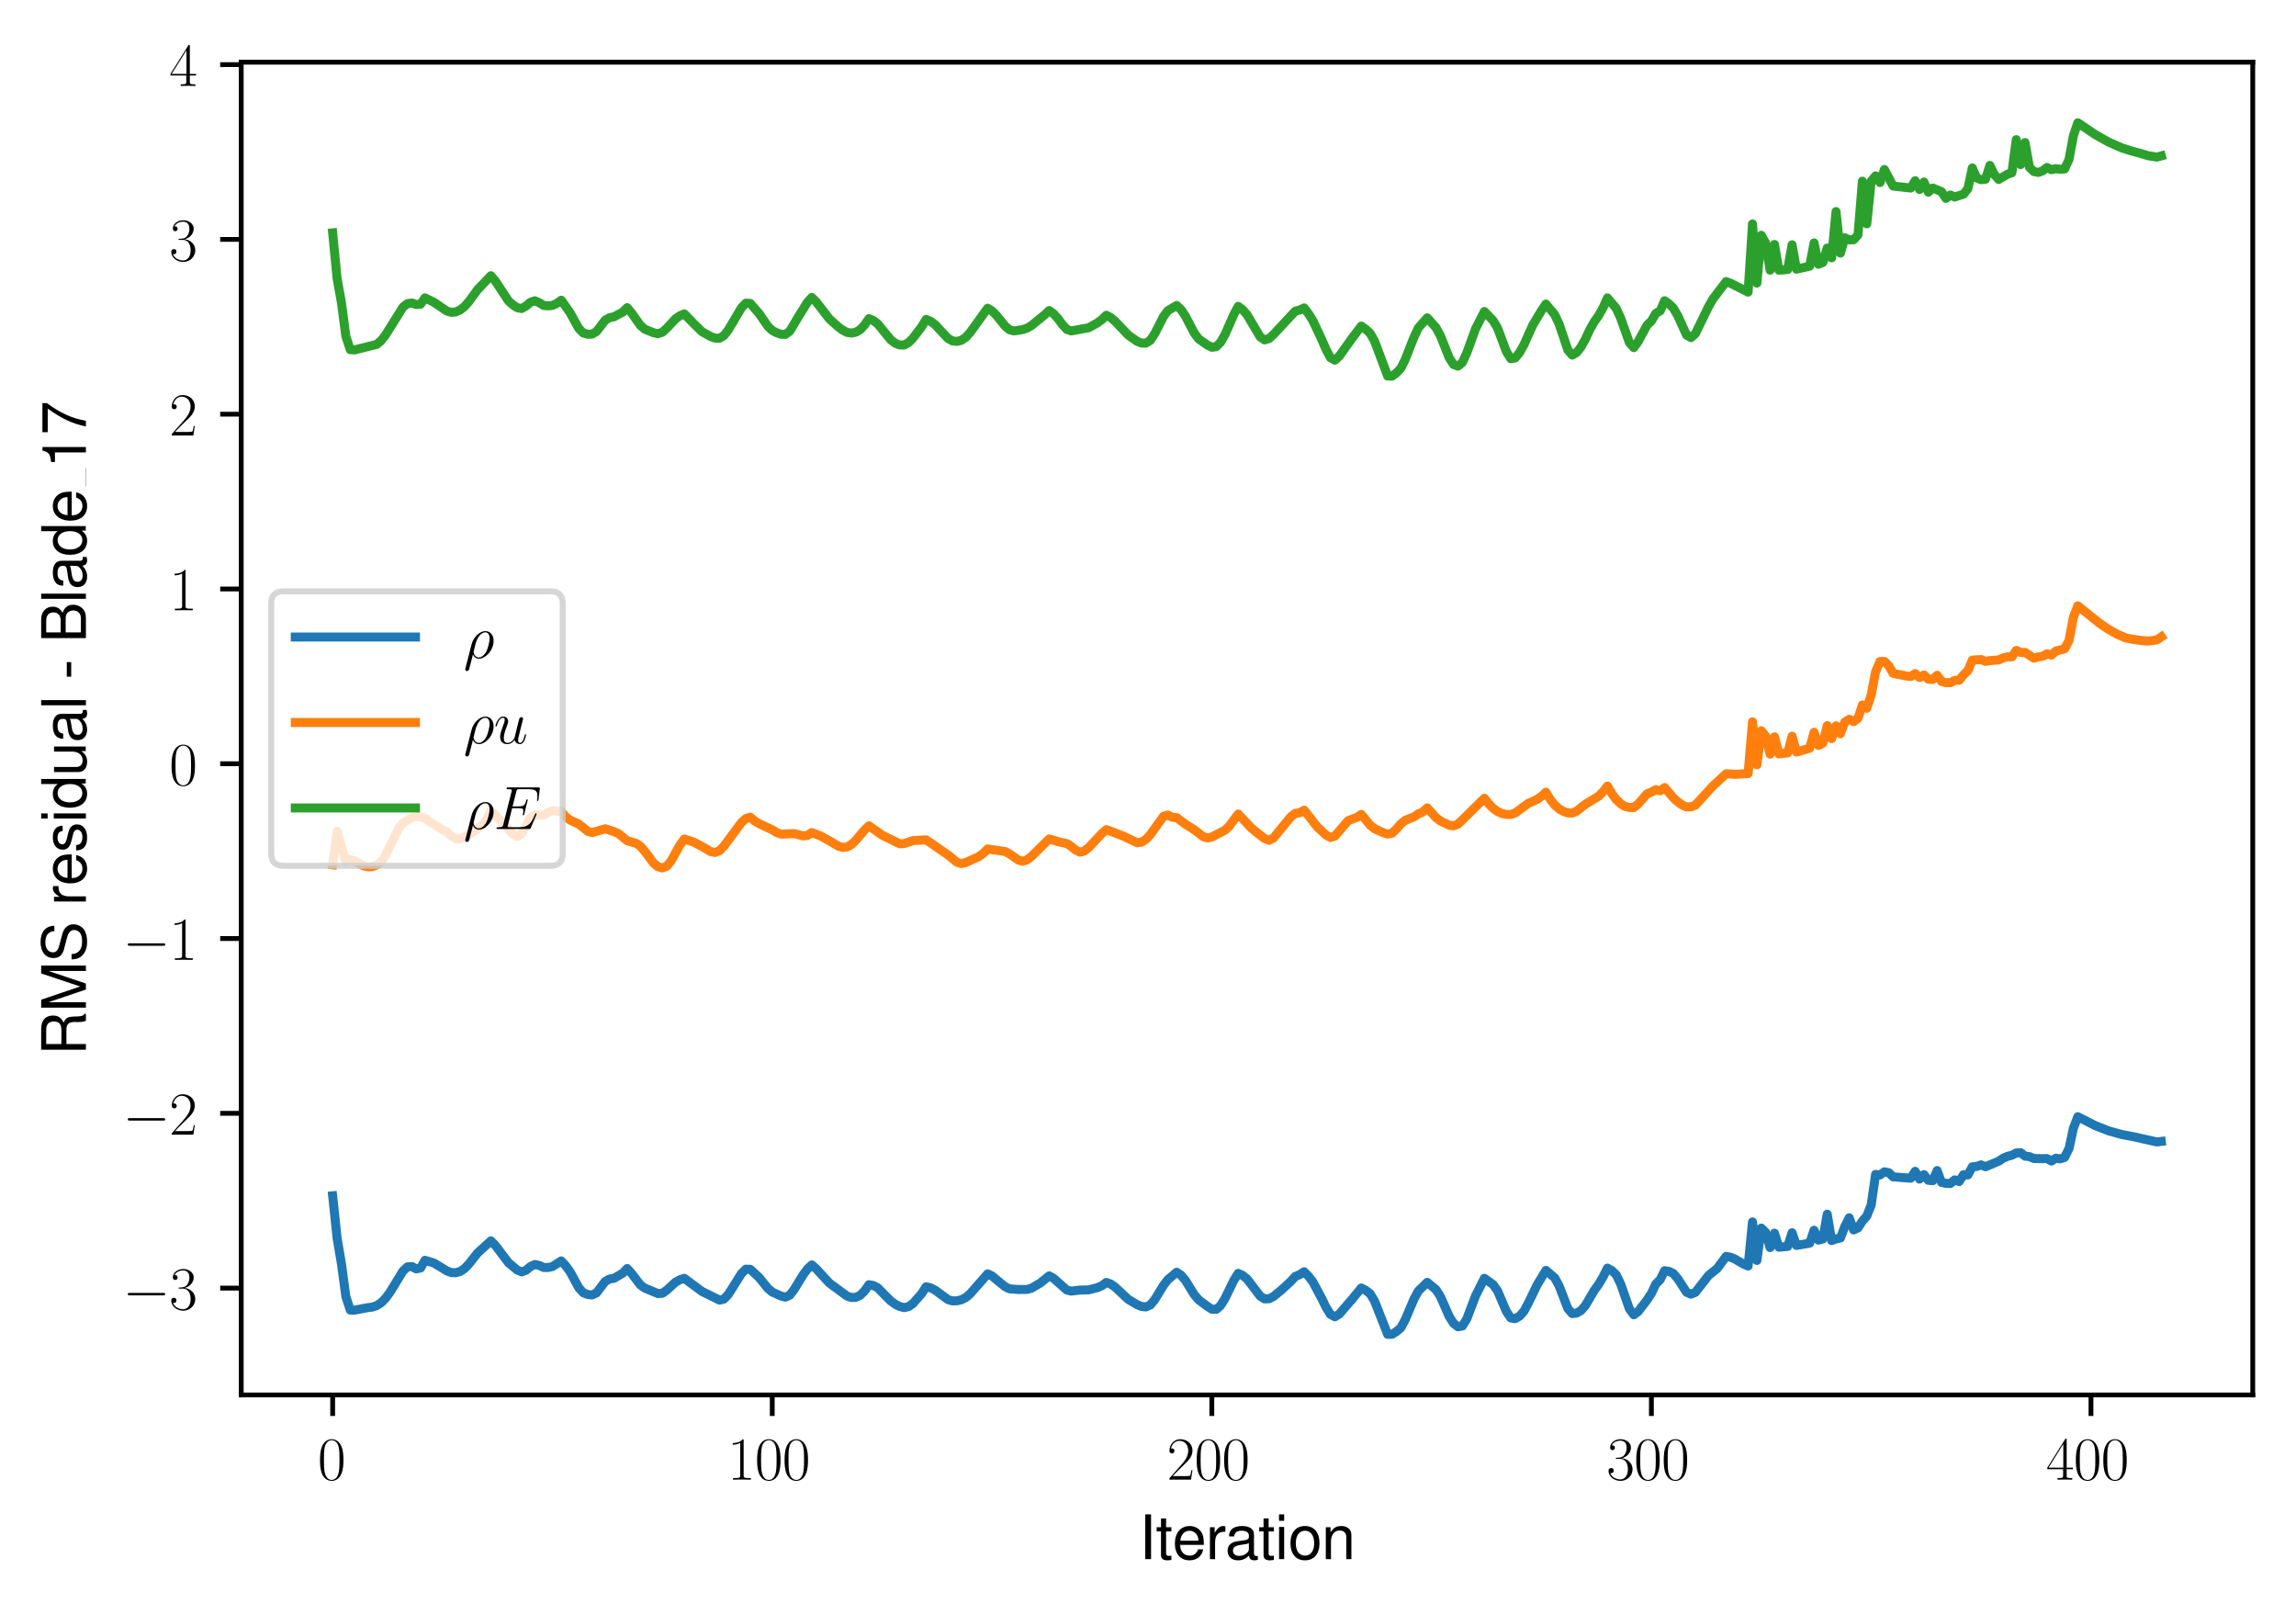 <?xml version="1.0" encoding="utf-8" standalone="no"?>
<!DOCTYPE svg PUBLIC "-//W3C//DTD SVG 1.1//EN"
  "http://www.w3.org/Graphics/SVG/1.1/DTD/svg11.dtd">
<svg xmlns:xlink="http://www.w3.org/1999/xlink" width="382.15pt" height="268.751pt" viewBox="0 0 382.15 268.751" xmlns="http://www.w3.org/2000/svg" version="1.1">
 <defs>
  <style type="text/css">*{stroke-linejoin: round; stroke-linecap: butt}</style>
 </defs>
 <g id="figure_1">
  <g id="patch_1">
   <path d="M 0 268.751 
L 382.15 268.751 
L 382.15 0 
L 0 0 
z
" style="fill: #ffffff"/>
  </g>
  <g id="axes_1">
   <g id="patch_2">
    <path d="M 40.15 232.111 
L 374.95 232.111 
L 374.95 10.351 
L 40.15 10.351 
z
" style="fill: #ffffff"/>
   </g>
   <g id="matplotlib.axis_1">
    <g id="xtick_1">
     <g id="line2d_1">
      <defs>
       <path id="m564a660eb6" d="M 0 0 
L 0 3.5 
" style="stroke: #000000; stroke-width: 0.8"/>
      </defs>
      <g>
       <use xlink:href="#m564a660eb6" x="55.369" y="232.111" style="stroke: #000000; stroke-width: 0.8"/>
      </g>
     </g>
     <g id="text_1">
      <!-- $\mathdefault{0}$ -->
      <g transform="translate(52.878 246.209) scale(0.1 -0.1)">
       <defs>
        <path id="CMR17-30" d="M 2688 2038 
C 2688 2430 2682 3099 2413 3613 
C 2176 4063 1798 4224 1466 4224 
C 1158 4224 768 4082 525 3620 
C 269 3137 243 2539 243 2038 
C 243 1671 250 1112 448 623 
C 723 -39 1216 -128 1466 -128 
C 1760 -128 2208 -7 2470 604 
C 2662 1048 2688 1568 2688 2038 
z
M 1466 -26 
C 1056 -26 813 328 723 816 
C 653 1196 653 1749 653 2109 
C 653 2604 653 3015 736 3407 
C 858 3954 1216 4121 1466 4121 
C 1728 4121 2067 3947 2189 3420 
C 2272 3054 2278 2623 2278 2109 
C 2278 1691 2278 1176 2202 797 
C 2067 96 1690 -26 1466 -26 
z
" transform="scale(0.016)"/>
       </defs>
       <use xlink:href="#CMR17-30" transform="scale(0.996)"/>
      </g>
     </g>
    </g>
    <g id="xtick_2">
     <g id="line2d_2">
      <g>
       <use xlink:href="#m564a660eb6" x="128.533" y="232.111" style="stroke: #000000; stroke-width: 0.8"/>
      </g>
     </g>
     <g id="text_2">
      <!-- $\mathdefault{100}$ -->
      <g transform="translate(121.061 246.209) scale(0.1 -0.1)">
       <defs>
        <path id="CMR17-31" d="M 1702 4083 
C 1702 4217 1696 4224 1606 4224 
C 1357 3927 979 3833 621 3820 
C 602 3820 570 3820 563 3808 
C 557 3795 557 3782 557 3648 
C 755 3648 1088 3686 1344 3839 
L 1344 467 
C 1344 243 1331 166 781 166 
L 589 166 
L 589 0 
C 896 6 1216 12 1523 12 
C 1830 12 2150 6 2458 0 
L 2458 166 
L 2266 166 
C 1715 166 1702 236 1702 467 
L 1702 4083 
z
" transform="scale(0.016)"/>
       </defs>
       <use xlink:href="#CMR17-31" transform="scale(0.996)"/>
       <use xlink:href="#CMR17-30" transform="translate(45.69 0) scale(0.996)"/>
       <use xlink:href="#CMR17-30" transform="translate(91.381 0) scale(0.996)"/>
      </g>
     </g>
    </g>
    <g id="xtick_3">
     <g id="line2d_3">
      <g>
       <use xlink:href="#m564a660eb6" x="201.697" y="232.111" style="stroke: #000000; stroke-width: 0.8"/>
      </g>
     </g>
     <g id="text_3">
      <!-- $\mathdefault{200}$ -->
      <g transform="translate(194.225 246.209) scale(0.1 -0.1)">
       <defs>
        <path id="CMR17-32" d="M 2669 990 
L 2554 990 
C 2490 537 2438 460 2413 422 
C 2381 371 1920 371 1830 371 
L 602 371 
C 832 620 1280 1073 1824 1596 
C 2214 1966 2669 2400 2669 3033 
C 2669 3788 2067 4224 1395 4224 
C 691 4224 262 3603 262 3027 
C 262 2777 448 2745 525 2745 
C 589 2745 781 2783 781 3007 
C 781 3206 614 3264 525 3264 
C 486 3264 448 3257 422 3244 
C 544 3788 915 4057 1306 4057 
C 1862 4057 2227 3616 2227 3033 
C 2227 2477 1901 1998 1536 1583 
L 262 147 
L 262 0 
L 2515 0 
L 2669 990 
z
" transform="scale(0.016)"/>
       </defs>
       <use xlink:href="#CMR17-32" transform="scale(0.996)"/>
       <use xlink:href="#CMR17-30" transform="translate(45.69 0) scale(0.996)"/>
       <use xlink:href="#CMR17-30" transform="translate(91.381 0) scale(0.996)"/>
      </g>
     </g>
    </g>
    <g id="xtick_4">
     <g id="line2d_4">
      <g>
       <use xlink:href="#m564a660eb6" x="274.862" y="232.111" style="stroke: #000000; stroke-width: 0.8"/>
      </g>
     </g>
     <g id="text_4">
      <!-- $\mathdefault{300}$ -->
      <g transform="translate(267.39 246.209) scale(0.1 -0.1)">
       <defs>
        <path id="CMR17-33" d="M 1414 2176 
C 1984 2176 2234 1673 2234 1094 
C 2234 322 1824 25 1453 25 
C 1114 25 563 193 390 691 
C 422 678 454 678 486 678 
C 640 678 755 780 755 947 
C 755 1132 614 1216 486 1216 
C 378 1216 211 1164 211 927 
C 211 335 787 -128 1466 -128 
C 2176 -128 2720 432 2720 1087 
C 2720 1718 2208 2176 1600 2246 
C 2086 2347 2554 2776 2554 3353 
C 2554 3856 2048 4224 1472 4224 
C 890 4224 378 3862 378 3347 
C 378 3123 544 3084 627 3084 
C 762 3084 877 3167 877 3334 
C 877 3500 762 3584 627 3584 
C 602 3584 570 3584 544 3571 
C 730 3999 1235 4076 1459 4076 
C 1683 4076 2106 3966 2106 3347 
C 2106 3167 2080 2851 1862 2574 
C 1670 2329 1453 2316 1242 2297 
C 1210 2297 1062 2284 1037 2284 
C 992 2278 966 2272 966 2227 
C 966 2182 973 2176 1101 2176 
L 1414 2176 
z
" transform="scale(0.016)"/>
       </defs>
       <use xlink:href="#CMR17-33" transform="scale(0.996)"/>
       <use xlink:href="#CMR17-30" transform="translate(45.69 0) scale(0.996)"/>
       <use xlink:href="#CMR17-30" transform="translate(91.381 0) scale(0.996)"/>
      </g>
     </g>
    </g>
    <g id="xtick_5">
     <g id="line2d_5">
      <g>
       <use xlink:href="#m564a660eb6" x="348.026" y="232.111" style="stroke: #000000; stroke-width: 0.8"/>
      </g>
     </g>
     <g id="text_5">
      <!-- $\mathdefault{400}$ -->
      <g transform="translate(340.554 246.209) scale(0.1 -0.1)">
       <defs>
        <path id="CMR17-34" d="M 2150 4147 
C 2150 4281 2144 4288 2029 4288 
L 128 1254 
L 128 1088 
L 1779 1088 
L 1779 460 
C 1779 230 1766 166 1318 166 
L 1197 166 
L 1197 0 
C 1402 12 1747 12 1965 12 
C 2182 12 2528 12 2733 0 
L 2733 166 
L 2611 166 
C 2163 166 2150 230 2150 460 
L 2150 1088 
L 2803 1088 
L 2803 1254 
L 2150 1254 
L 2150 4147 
z
M 1798 3723 
L 1798 1254 
L 256 1254 
L 1798 3723 
z
" transform="scale(0.016)"/>
       </defs>
       <use xlink:href="#CMR17-34" transform="scale(0.996)"/>
       <use xlink:href="#CMR17-30" transform="translate(45.69 0) scale(0.996)"/>
       <use xlink:href="#CMR17-30" transform="translate(91.381 0) scale(0.996)"/>
      </g>
     </g>
    </g>
    <g id="text_6">
     <!-- Iteration -->
     <g transform="translate(189.603 259.429) scale(0.1 -0.1)">
      <defs>
       <path id="NimbusSanL-Regu-49" d="M 1242 4672 
L 640 4672 
L 640 0 
L 1242 0 
L 1242 4672 
z
" transform="scale(0.016)"/>
       <path id="NimbusSanL-Regu-74" d="M 1626 3328 
L 1075 3328 
L 1075 4249 
L 544 4249 
L 544 3328 
L 90 3328 
L 90 2892 
L 544 2892 
L 544 402 
C 544 64 774 -128 1190 -128 
C 1318 -128 1446 -116 1626 -84 
L 1626 364 
C 1555 345 1472 339 1370 339 
C 1139 339 1075 402 1075 634 
L 1075 2892 
L 1626 2892 
L 1626 3328 
z
" transform="scale(0.016)"/>
       <path id="NimbusSanL-Regu-65" d="M 3283 1484 
C 3283 1998 3245 2311 3149 2565 
C 2931 3123 2419 3456 1792 3456 
C 858 3456 256 2734 256 1619 
C 256 545 838 -128 1779 -128 
C 2547 -128 3078 307 3213 1018 
L 2675 1018 
C 2528 588 2227 364 1798 364 
C 1459 364 1171 514 992 787 
C 864 974 819 1161 813 1484 
L 3283 1484 
z
M 826 1920 
C 870 2552 1248 2963 1786 2963 
C 2310 2963 2714 2519 2714 1959 
C 2714 1946 2714 1933 2707 1920 
L 826 1920 
z
" transform="scale(0.016)"/>
       <path id="NimbusSanL-Regu-72" d="M 442 3328 
L 442 0 
L 979 0 
L 979 1727 
C 979 2203 1101 2514 1357 2698 
C 1523 2819 1683 2857 2054 2863 
L 2054 3404 
C 1965 3449 1920 3456 1850 3456 
C 1504 3456 1242 3251 934 2750 
L 934 3328 
L 442 3328 
z
" transform="scale(0.016)"/>
       <path id="NimbusSanL-Regu-61" d="M 3424 332 
C 3366 320 3341 320 3309 320 
C 3123 320 3021 415 3021 581 
L 3021 2542 
C 3021 3135 2586 3456 1760 3456 
C 1274 3456 870 3315 646 3065 
C 493 2893 429 2702 416 2370 
L 954 2370 
C 998 2778 1242 2963 1741 2963 
C 2221 2963 2490 2784 2490 2466 
L 2490 2326 
C 2490 2103 2355 2007 1933 1956 
C 1178 1861 1062 1835 858 1753 
C 467 1593 269 1294 269 861 
C 269 256 691 -128 1370 -128 
C 1792 -128 2131 19 2509 364 
C 2547 25 2714 -128 3059 -128 
C 3168 -128 3251 -116 3424 -71 
L 3424 332 
z
M 2490 1071 
C 2490 893 2438 785 2278 638 
C 2061 441 1798 339 1485 339 
C 1069 339 826 536 826 874 
C 826 1224 1062 1402 1632 1485 
C 2195 1562 2310 1587 2490 1670 
L 2490 1071 
z
" transform="scale(0.016)"/>
       <path id="NimbusSanL-Regu-69" d="M 960 3358 
L 429 3358 
L 429 0 
L 960 0 
L 960 3358 
z
M 960 4672 
L 422 4672 
L 422 3999 
L 960 3999 
L 960 4672 
z
" transform="scale(0.016)"/>
       <path id="NimbusSanL-Regu-6f" d="M 1741 3456 
C 800 3456 230 2784 230 1663 
C 230 543 794 -128 1747 -128 
C 2688 -128 3264 543 3264 1638 
C 3264 2791 2707 3456 1741 3456 
z
M 1747 2963 
C 2349 2963 2707 2472 2707 1644 
C 2707 861 2336 364 1747 364 
C 1152 364 787 855 787 1663 
C 787 2466 1152 2963 1747 2963 
z
" transform="scale(0.016)"/>
       <path id="NimbusSanL-Regu-6e" d="M 448 3328 
L 448 0 
L 986 0 
L 986 1835 
C 986 2539 1344 2988 1894 2988 
C 2317 2988 2586 2732 2586 2328 
L 2586 0 
L 3117 0 
L 3117 2539 
C 3117 3097 2701 3456 2054 3456 
C 1555 3456 1235 3263 941 2796 
L 941 3328 
L 448 3328 
z
" transform="scale(0.016)"/>
      </defs>
      <use xlink:href="#NimbusSanL-Regu-49" transform="scale(0.996)"/>
      <use xlink:href="#NimbusSanL-Regu-74" transform="translate(27.695 0) scale(0.996)"/>
      <use xlink:href="#NimbusSanL-Regu-65" transform="translate(55.39 0) scale(0.996)"/>
      <use xlink:href="#NimbusSanL-Regu-72" transform="translate(110.782 0) scale(0.996)"/>
      <use xlink:href="#NimbusSanL-Regu-61" transform="translate(142.961 0) scale(0.996)"/>
      <use xlink:href="#NimbusSanL-Regu-74" transform="translate(198.353 0) scale(0.996)"/>
      <use xlink:href="#NimbusSanL-Regu-69" transform="translate(226.048 0) scale(0.996)"/>
      <use xlink:href="#NimbusSanL-Regu-6f" transform="translate(248.165 0) scale(0.996)"/>
      <use xlink:href="#NimbusSanL-Regu-6e" transform="translate(303.556 0) scale(0.996)"/>
     </g>
    </g>
   </g>
   <g id="matplotlib.axis_2">
    <g id="ytick_1">
     <g id="line2d_6">
      <defs>
       <path id="m076354aa96" d="M 0 0 
L -3.5 0 
" style="stroke: #000000; stroke-width: 0.8"/>
      </defs>
      <g>
       <use xlink:href="#m076354aa96" x="40.15" y="214.337" style="stroke: #000000; stroke-width: 0.8"/>
      </g>
     </g>
     <g id="text_7">
      <!-- $\mathdefault{−3}$ -->
      <g transform="translate(20.42 217.886) scale(0.1 -0.1)">
       <defs>
        <path id="CMSY10-0" d="M 4218 1472 
C 4326 1472 4442 1472 4442 1600 
C 4442 1728 4326 1728 4218 1728 
L 755 1728 
C 646 1728 531 1728 531 1600 
C 531 1472 646 1472 755 1472 
L 4218 1472 
z
" transform="scale(0.016)"/>
       </defs>
       <use xlink:href="#CMSY10-0" transform="scale(0.996)"/>
       <use xlink:href="#CMR17-33" transform="translate(77.487 0) scale(0.996)"/>
      </g>
     </g>
    </g>
    <g id="ytick_2">
     <g id="line2d_7">
      <g>
       <use xlink:href="#m076354aa96" x="40.15" y="185.253" style="stroke: #000000; stroke-width: 0.8"/>
      </g>
     </g>
     <g id="text_8">
      <!-- $\mathdefault{−2}$ -->
      <g transform="translate(20.42 188.802) scale(0.1 -0.1)">
       <use xlink:href="#CMSY10-0" transform="scale(0.996)"/>
       <use xlink:href="#CMR17-32" transform="translate(77.487 0) scale(0.996)"/>
      </g>
     </g>
    </g>
    <g id="ytick_3">
     <g id="line2d_8">
      <g>
       <use xlink:href="#m076354aa96" x="40.15" y="156.169" style="stroke: #000000; stroke-width: 0.8"/>
      </g>
     </g>
     <g id="text_9">
      <!-- $\mathdefault{−1}$ -->
      <g transform="translate(20.42 159.718) scale(0.1 -0.1)">
       <use xlink:href="#CMSY10-0" transform="scale(0.996)"/>
       <use xlink:href="#CMR17-31" transform="translate(77.487 0) scale(0.996)"/>
      </g>
     </g>
    </g>
    <g id="ytick_4">
     <g id="line2d_9">
      <g>
       <use xlink:href="#m076354aa96" x="40.15" y="127.085" style="stroke: #000000; stroke-width: 0.8"/>
      </g>
     </g>
     <g id="text_10">
      <!-- $\mathdefault{0}$ -->
      <g transform="translate(28.169 130.634) scale(0.1 -0.1)">
       <use xlink:href="#CMR17-30" transform="scale(0.996)"/>
      </g>
     </g>
    </g>
    <g id="ytick_5">
     <g id="line2d_10">
      <g>
       <use xlink:href="#m076354aa96" x="40.15" y="98.001" style="stroke: #000000; stroke-width: 0.8"/>
      </g>
     </g>
     <g id="text_11">
      <!-- $\mathdefault{1}$ -->
      <g transform="translate(28.169 101.55) scale(0.1 -0.1)">
       <use xlink:href="#CMR17-31" transform="scale(0.996)"/>
      </g>
     </g>
    </g>
    <g id="ytick_6">
     <g id="line2d_11">
      <g>
       <use xlink:href="#m076354aa96" x="40.15" y="68.917" style="stroke: #000000; stroke-width: 0.8"/>
      </g>
     </g>
     <g id="text_12">
      <!-- $\mathdefault{2}$ -->
      <g transform="translate(28.169 72.466) scale(0.1 -0.1)">
       <use xlink:href="#CMR17-32" transform="scale(0.996)"/>
      </g>
     </g>
    </g>
    <g id="ytick_7">
     <g id="line2d_12">
      <g>
       <use xlink:href="#m076354aa96" x="40.15" y="39.833" style="stroke: #000000; stroke-width: 0.8"/>
      </g>
     </g>
     <g id="text_13">
      <!-- $\mathdefault{3}$ -->
      <g transform="translate(28.169 43.382) scale(0.1 -0.1)">
       <use xlink:href="#CMR17-33" transform="scale(0.996)"/>
      </g>
     </g>
    </g>
    <g id="ytick_8">
     <g id="line2d_13">
      <g>
       <use xlink:href="#m076354aa96" x="40.15" y="10.749" style="stroke: #000000; stroke-width: 0.8"/>
      </g>
     </g>
     <g id="text_14">
      <!-- $\mathdefault{4}$ -->
      <g transform="translate(28.169 14.298) scale(0.1 -0.1)">
       <use xlink:href="#CMR17-34" transform="scale(0.996)"/>
      </g>
     </g>
    </g>
    <g id="text_15">
     <!-- RMS residual - Blade_17 -->
     <g transform="translate(14.298 175.621) rotate(-90) scale(0.1 -0.1)">
      <defs>
       <path id="NimbusSanL-Regu-52" d="M 1190 2035 
L 2726 2035 
C 3258 2035 3494 1775 3494 1191 
L 3488 770 
C 3488 478 3539 192 3622 0 
L 4346 0 
L 4346 147 
C 4122 303 4077 471 4064 1101 
C 4058 1879 3936 2111 3430 2329 
C 3955 2585 4166 2907 4166 3432 
C 4166 4230 3661 4672 2746 4672 
L 595 4672 
L 595 0 
L 1190 0 
L 1190 2035 
z
M 1190 2560 
L 1190 4147 
L 2630 4147 
C 2963 4147 3155 4096 3302 3970 
C 3462 3837 3546 3628 3546 3350 
C 3546 2806 3264 2560 2630 2560 
L 1190 2560 
z
" transform="scale(0.016)"/>
       <path id="NimbusSanL-Regu-4d" d="M 2995 0 
L 4307 3915 
L 4307 0 
L 4870 0 
L 4870 4672 
L 4045 4672 
L 2688 602 
L 1306 4672 
L 480 4672 
L 480 0 
L 1043 0 
L 1043 3915 
L 2368 0 
L 2995 0 
z
" transform="scale(0.016)"/>
       <path id="NimbusSanL-Regu-53" d="M 3814 3295 
C 3808 4204 3181 4736 2106 4736 
C 1082 4736 448 4211 448 3372 
C 448 2806 749 2450 1363 2291 
L 2522 1986 
C 3110 1833 3379 1598 3379 1236 
C 3379 988 3245 733 3046 593 
C 2861 466 2566 396 2189 396 
C 1683 396 1338 517 1114 784 
C 941 988 864 1210 870 1496 
L 307 1496 
C 314 1070 397 790 582 536 
C 902 102 1440 -128 2150 -128 
C 2707 -128 3162 0 3462 230 
C 3776 479 3974 892 3974 1293 
C 3974 1865 3616 2284 2982 2456 
L 1811 2768 
C 1248 2920 1043 3098 1043 3454 
C 1043 3925 1459 4236 2086 4236 
C 2829 4236 3245 3899 3251 3295 
L 3814 3295 
z
" transform="scale(0.016)"/>
       <path id="NimbusSanL-Regu-73" d="M 2803 2428 
C 2797 3084 2362 3456 1587 3456 
C 806 3456 301 3052 301 2434 
C 301 1912 570 1663 1363 1472 
L 1862 1351 
C 2234 1262 2381 1129 2381 887 
C 2381 574 2067 364 1600 364 
C 1312 364 1069 447 934 587 
C 851 683 813 778 781 1014 
L 218 1014 
C 243 243 678 -128 1555 -128 
C 2400 -128 2938 288 2938 931 
C 2938 1428 2656 1702 1990 1861 
L 1478 1982 
C 1043 2084 858 2224 858 2459 
C 858 2765 1133 2963 1568 2963 
C 1997 2963 2227 2778 2240 2428 
L 2803 2428 
z
" transform="scale(0.016)"/>
       <path id="NimbusSanL-Regu-64" d="M 3168 4672 
L 2637 4672 
L 2637 2937 
C 2413 3276 2054 3456 1606 3456 
C 736 3456 166 2759 166 1695 
C 166 568 723 -128 1626 -128 
C 2086 -128 2406 44 2694 460 
L 2694 19 
L 3168 19 
L 3168 4672 
z
M 1696 2956 
C 2272 2956 2637 2447 2637 1651 
C 2637 880 2266 371 1702 371 
C 1114 371 723 887 723 1663 
C 723 2440 1114 2956 1696 2956 
z
" transform="scale(0.016)"/>
       <path id="NimbusSanL-Regu-75" d="M 3085 19 
L 3085 3328 
L 2554 3328 
L 2554 1454 
C 2554 780 2195 339 1638 339 
C 1216 339 947 591 947 988 
L 947 3328 
L 416 3328 
L 416 780 
C 416 230 832 -128 1485 -128 
C 1978 -128 2291 44 2605 484 
L 2605 19 
L 3085 19 
z
" transform="scale(0.016)"/>
       <path id="NimbusSanL-Regu-6c" d="M 973 4672 
L 435 4672 
L 435 0 
L 973 0 
L 973 4672 
z
" transform="scale(0.016)"/>
       <path id="NimbusSanL-Regu-2d" d="M 1818 1996 
L 294 1996 
L 294 1536 
L 1818 1536 
L 1818 1996 
z
" transform="scale(0.016)"/>
       <path id="NimbusSanL-Regu-42" d="M 506 0 
L 2611 0 
C 3053 0 3379 121 3629 390 
C 3859 632 3987 961 3987 1321 
C 3987 1878 3731 2214 3136 2444 
C 3558 2643 3782 2994 3782 3476 
C 3782 3821 3654 4127 3411 4345 
C 3168 4569 2848 4672 2400 4672 
L 506 4672 
L 506 0 
z
M 1101 2636 
L 1101 4147 
L 2253 4147 
C 2586 4147 2771 4101 2931 3977 
C 3098 3847 3187 3652 3187 3391 
C 3187 3138 3098 2936 2931 2806 
C 2771 2682 2586 2636 2253 2636 
L 1101 2636 
z
M 1101 524 
L 1101 2112 
L 2554 2112 
C 2842 2112 3034 2042 3174 1890 
C 3315 1745 3392 1542 3392 1315 
C 3392 1093 3315 891 3174 746 
C 3034 594 2842 524 2554 524 
L 1101 524 
z
" transform="scale(0.016)"/>
       <path id="NimbusSanL-Regu-31" d="M 1658 3232 
L 1658 0 
L 2221 0 
L 2221 4537 
L 1850 4537 
C 1651 3840 1523 3744 653 3635 
L 653 3232 
L 1658 3232 
z
" transform="scale(0.016)"/>
       <path id="NimbusSanL-Regu-37" d="M 3328 4544 
L 294 4544 
L 294 3987 
L 2746 3987 
C 1664 2442 1222 1493 883 0 
L 1485 0 
C 1734 1454 2304 2704 3328 4070 
L 3328 4544 
z
" transform="scale(0.016)"/>
      </defs>
      <use xlink:href="#NimbusSanL-Regu-52" transform="scale(0.996)"/>
      <use xlink:href="#NimbusSanL-Regu-4d" transform="translate(71.93 0) scale(0.996)"/>
      <use xlink:href="#NimbusSanL-Regu-53" transform="translate(154.918 0) scale(0.996)"/>
      <use xlink:href="#NimbusSanL-Regu-72" transform="translate(249.064 0) scale(0.996)"/>
      <use xlink:href="#NimbusSanL-Regu-65" transform="translate(282.239 0) scale(0.996)"/>
      <use xlink:href="#NimbusSanL-Regu-73" transform="translate(337.631 0) scale(0.996)"/>
      <use xlink:href="#NimbusSanL-Regu-69" transform="translate(387.444 0) scale(0.996)"/>
      <use xlink:href="#NimbusSanL-Regu-64" transform="translate(409.561 0) scale(0.996)"/>
      <use xlink:href="#NimbusSanL-Regu-75" transform="translate(464.952 0) scale(0.996)"/>
      <use xlink:href="#NimbusSanL-Regu-61" transform="translate(520.344 0) scale(0.996)"/>
      <use xlink:href="#NimbusSanL-Regu-6c" transform="translate(575.736 0) scale(0.996)"/>
      <use xlink:href="#NimbusSanL-Regu-2d" transform="translate(625.547 0) scale(0.996)"/>
      <use xlink:href="#NimbusSanL-Regu-42" transform="translate(686.418 0) scale(0.996)"/>
      <use xlink:href="#NimbusSanL-Regu-6c" transform="translate(752.868 0) scale(0.996)"/>
      <use xlink:href="#NimbusSanL-Regu-61" transform="translate(774.985 0) scale(0.996)"/>
      <use xlink:href="#NimbusSanL-Regu-64" transform="translate(830.376 0) scale(0.996)"/>
      <use xlink:href="#NimbusSanL-Regu-65" transform="translate(885.768 0) scale(0.996)"/>
      <use xlink:href="#NimbusSanL-Regu-31" transform="translate(977.025 0) scale(0.996)"/>
      <use xlink:href="#NimbusSanL-Regu-37" transform="translate(1032.417 0) scale(0.996)"/>
      <path d="M 947.137 0 
L 977.025 0 
L 977.025 0.399 
L 947.137 0.399 
L 947.137 0 
z
"/>
     </g>
    </g>
   </g>
   <g id="line2d_14">
    <path d="M 55.369 198.972 
L 56.1 205.968 
L 56.832 210.303 
L 57.563 215.736 
L 58.295 217.982 
L 59.027 218 
L 61.222 217.585 
L 61.953 217.492 
L 62.685 217.253 
L 63.417 216.786 
L 64.148 216.055 
L 64.88 215.071 
L 67.075 211.491 
L 67.807 210.804 
L 68.538 210.74 
L 69.27 211.135 
L 70.001 210.987 
L 70.733 209.709 
L 72.196 210.148 
L 73.66 211.028 
L 74.391 211.481 
L 75.123 211.748 
L 75.855 211.778 
L 76.586 211.567 
L 77.318 211.081 
L 78.05 210.316 
L 79.513 208.463 
L 81.708 206.475 
L 82.439 207.213 
L 84.634 210.119 
L 86.098 211.333 
L 86.829 211.64 
L 87.561 211.358 
L 88.293 210.749 
L 89.024 210.407 
L 89.756 210.564 
L 90.487 210.903 
L 91.219 210.907 
L 91.951 210.747 
L 93.414 209.812 
L 94.146 210.605 
L 94.877 211.602 
L 96.341 214.281 
L 97.072 215.1 
L 97.804 215.393 
L 98.536 215.475 
L 99.267 215.15 
L 100.73 213.226 
L 101.462 212.815 
L 102.194 212.7 
L 103.657 211.847 
L 104.389 211.076 
L 105.12 211.887 
L 106.584 213.805 
L 107.315 214.329 
L 109.51 215.244 
L 110.242 215.186 
L 110.973 214.685 
L 112.437 213.345 
L 113.168 212.935 
L 113.9 212.707 
L 116.827 214.883 
L 119.753 216.333 
L 120.485 216.161 
L 121.216 215.396 
L 123.411 211.909 
L 124.143 211.182 
L 124.875 211.209 
L 126.338 212.557 
L 127.801 214.376 
L 128.533 214.993 
L 129.996 215.655 
L 130.728 215.838 
L 131.459 215.504 
L 132.191 214.541 
L 133.654 212.147 
L 134.386 211.164 
L 135.118 210.477 
L 135.849 211.116 
L 138.044 213.499 
L 140.971 215.65 
L 141.702 215.899 
L 142.434 215.878 
L 143.166 215.54 
L 143.897 214.809 
L 144.629 213.771 
L 145.361 213.901 
L 146.092 214.284 
L 147.556 215.776 
L 148.287 216.499 
L 149.019 217.025 
L 149.751 217.397 
L 150.482 217.578 
L 151.214 217.425 
L 151.945 216.904 
L 153.409 215.238 
L 154.14 214.115 
L 154.872 214.286 
L 155.604 214.649 
L 157.799 216.258 
L 158.53 216.467 
L 159.262 216.449 
L 159.994 216.275 
L 160.725 215.912 
L 161.457 215.301 
L 164.383 211.969 
L 165.115 212.312 
L 166.578 213.527 
L 167.31 214.122 
L 168.042 214.463 
L 169.505 214.566 
L 170.968 214.556 
L 171.7 214.344 
L 173.163 213.475 
L 174.626 212.297 
L 175.358 212.702 
L 177.553 214.651 
L 178.285 214.833 
L 179.748 214.664 
L 181.211 214.622 
L 182.675 214.25 
L 183.406 213.934 
L 184.138 213.388 
L 184.869 213.654 
L 185.601 214.168 
L 187.796 216.215 
L 189.259 217.091 
L 189.991 217.383 
L 190.723 217.468 
L 191.454 217.148 
L 192.186 216.269 
L 193.649 213.876 
L 194.381 212.928 
L 195.844 211.698 
L 196.576 212.182 
L 197.307 213.05 
L 198.771 215.416 
L 199.502 216.28 
L 200.966 217.374 
L 201.697 217.838 
L 202.429 217.872 
L 203.161 217.238 
L 203.892 216.053 
L 205.355 213.052 
L 206.087 211.878 
L 206.819 212.217 
L 207.55 212.796 
L 209.745 215.668 
L 210.477 216.132 
L 211.209 216.106 
L 211.94 215.744 
L 213.404 214.545 
L 214.867 213.183 
L 215.598 212.389 
L 216.33 212.085 
L 217.062 211.611 
L 217.793 212.358 
L 218.525 213.312 
L 219.988 216.059 
L 220.72 217.555 
L 221.452 218.719 
L 222.183 219.104 
L 222.915 218.65 
L 225.11 216.107 
L 226.573 214.313 
L 227.305 214.695 
L 228.036 215.254 
L 228.768 216.448 
L 230.963 222.031 
L 231.695 222.02 
L 232.426 221.562 
L 233.158 220.935 
L 233.89 219.577 
L 235.353 216.139 
L 236.084 214.804 
L 237.548 213.376 
L 239.011 214.577 
L 239.743 215.725 
L 241.206 219.052 
L 241.938 220.201 
L 242.669 220.767 
L 243.401 220.638 
L 244.133 219.459 
L 245.596 215.607 
L 247.059 212.702 
L 248.522 213.754 
L 249.254 214.78 
L 250.717 218.204 
L 251.449 219.294 
L 252.181 219.42 
L 252.912 219.003 
L 253.644 218.186 
L 254.376 216.821 
L 255.839 213.802 
L 257.302 211.383 
L 258.765 212.621 
L 259.497 213.952 
L 260.96 217.749 
L 261.692 218.574 
L 262.424 218.488 
L 263.155 218.057 
L 263.887 217.216 
L 265.35 214.717 
L 266.082 213.7 
L 266.813 212.476 
L 267.545 211.005 
L 268.277 211.416 
L 269.008 212.126 
L 269.74 213.629 
L 271.203 217.8 
L 271.935 218.772 
L 272.667 218.228 
L 274.13 216.316 
L 274.862 215.213 
L 275.593 213.661 
L 276.325 212.927 
L 277.057 211.438 
L 277.788 211.548 
L 278.52 211.91 
L 279.251 212.77 
L 280.715 215.025 
L 281.446 215.343 
L 282.178 215.043 
L 284.373 212.233 
L 285.836 211.043 
L 287.3 209.057 
L 288.031 209.193 
L 288.763 209.5 
L 290.226 210.354 
L 290.958 210.658 
L 291.689 203.321 
L 292.421 209.733 
L 293.153 204.351 
L 293.884 205.067 
L 294.616 207.586 
L 295.348 205.197 
L 296.079 207.531 
L 297.543 207.397 
L 298.274 205.125 
L 299.006 207.233 
L 301.201 206.854 
L 301.932 204.707 
L 302.664 206.347 
L 303.396 206.168 
L 304.127 202.035 
L 304.859 206.424 
L 305.591 206.148 
L 306.322 206 
L 307.054 204.089 
L 307.786 202.637 
L 308.517 204.649 
L 309.249 204.318 
L 309.98 203.173 
L 310.712 202.347 
L 311.444 200.494 
L 312.175 195.416 
L 312.907 195.511 
L 313.639 194.986 
L 314.37 195.127 
L 315.102 195.821 
L 318.029 196.049 
L 318.76 194.901 
L 319.492 196.192 
L 320.223 195.452 
L 320.955 196.4 
L 321.687 196.459 
L 322.418 194.777 
L 323.15 196.749 
L 323.882 196.9 
L 324.613 196.932 
L 325.345 196.319 
L 326.077 196.604 
L 326.808 195.464 
L 327.54 195.504 
L 328.272 194.148 
L 329.003 194.095 
L 329.735 193.827 
L 330.466 194.146 
L 332.661 193.219 
L 333.393 192.726 
L 334.125 192.411 
L 334.856 192.226 
L 335.588 191.849 
L 336.32 191.799 
L 337.051 192.373 
L 337.783 192.454 
L 338.515 192.768 
L 339.978 192.798 
L 340.709 192.78 
L 341.441 193.19 
L 342.173 192.724 
L 342.904 192.829 
L 343.636 192.583 
L 344.368 191.116 
L 345.099 187.741 
L 345.831 185.815 
L 348.758 187.304 
L 350.952 188.165 
L 353.147 188.778 
L 355.342 189.194 
L 356.806 189.529 
L 358.269 189.853 
L 359.001 190.014 
L 359.732 189.923 
L 359.732 189.923 
" clip-path="url(#p0d10b250fe)" style="fill: none; stroke: #1f77b4; stroke-width: 1.5; stroke-linecap: square"/>
   </g>
   <g id="line2d_15">
    <path d="M 55.369 143.908 
L 56.1 138.324 
L 57.563 143.349 
L 58.295 143.015 
L 59.027 143.266 
L 60.49 144.05 
L 61.222 144.245 
L 61.953 144.202 
L 62.685 143.932 
L 63.417 143.363 
L 64.148 142.348 
L 66.343 137.897 
L 67.075 136.946 
L 68.538 136.078 
L 69.27 135.858 
L 70.001 135.921 
L 70.733 136.151 
L 72.196 137.187 
L 74.391 138.472 
L 75.123 139.079 
L 75.855 139.537 
L 76.586 139.589 
L 78.05 138.864 
L 79.513 137.905 
L 80.244 137.314 
L 80.976 136.413 
L 81.708 134.883 
L 83.171 136.374 
L 85.366 138.764 
L 86.098 139.214 
L 86.829 138.681 
L 88.293 136.094 
L 89.024 135.588 
L 90.487 135.639 
L 91.219 135.156 
L 91.951 134.907 
L 93.414 135.035 
L 94.146 135.921 
L 94.877 136.447 
L 96.341 137.131 
L 97.804 138.305 
L 98.536 138.549 
L 100.73 137.906 
L 102.194 138.379 
L 102.925 138.708 
L 104.389 139.892 
L 105.852 140.322 
L 106.584 140.81 
L 107.315 141.646 
L 108.779 143.625 
L 109.51 144.219 
L 110.242 144.422 
L 110.973 144.134 
L 111.705 143.243 
L 113.168 140.589 
L 113.9 139.611 
L 115.363 140.081 
L 116.827 140.849 
L 118.29 141.704 
L 119.022 141.845 
L 119.753 141.548 
L 120.485 140.807 
L 123.411 136.852 
L 124.143 136.2 
L 124.875 135.973 
L 125.606 136.601 
L 126.338 137.056 
L 128.533 138.07 
L 129.265 138.532 
L 129.996 138.797 
L 132.191 138.707 
L 133.654 139.09 
L 134.386 139.005 
L 135.118 138.536 
L 136.581 139.105 
L 138.044 139.906 
L 139.508 140.779 
L 140.239 141.004 
L 140.971 140.938 
L 141.702 140.533 
L 142.434 139.826 
L 143.897 138.1 
L 144.629 137.409 
L 146.824 138.963 
L 149.751 140.403 
L 150.482 140.366 
L 151.945 139.87 
L 154.14 139.742 
L 157.799 142.266 
L 159.262 143.467 
L 159.994 143.691 
L 160.725 143.527 
L 162.92 142.534 
L 163.652 141.993 
L 164.383 141.261 
L 167.31 141.696 
L 168.042 142.088 
L 169.505 143.121 
L 170.237 143.305 
L 170.968 143.062 
L 171.7 142.478 
L 174.626 139.596 
L 176.09 140.037 
L 177.553 140.369 
L 178.285 140.828 
L 179.016 141.43 
L 179.748 141.789 
L 180.48 141.61 
L 181.211 141.014 
L 183.406 138.68 
L 184.138 138.039 
L 187.064 139.174 
L 189.259 140.222 
L 189.991 140.13 
L 190.723 139.663 
L 191.454 138.884 
L 193.649 135.829 
L 194.381 135.619 
L 195.112 135.992 
L 195.844 136.048 
L 197.307 137.146 
L 198.771 138.07 
L 200.234 139.197 
L 200.966 139.436 
L 201.697 139.276 
L 203.892 138.131 
L 204.624 137.421 
L 206.087 135.45 
L 208.282 137.798 
L 210.477 139.537 
L 211.209 139.819 
L 211.94 139.46 
L 214.867 135.886 
L 215.598 135.318 
L 216.33 135.238 
L 217.062 134.806 
L 219.257 137.604 
L 220.72 138.957 
L 221.452 139.345 
L 222.183 139.108 
L 224.378 136.56 
L 225.841 136.001 
L 226.573 135.514 
L 228.036 137.294 
L 228.768 137.888 
L 230.231 138.556 
L 230.963 138.785 
L 231.695 138.634 
L 232.426 137.94 
L 233.158 137.08 
L 233.89 136.495 
L 235.353 135.915 
L 236.084 135.411 
L 236.816 135.109 
L 237.548 134.428 
L 239.011 136.057 
L 239.743 136.616 
L 241.206 137.309 
L 241.938 137.411 
L 242.669 137.136 
L 244.133 135.709 
L 247.059 132.821 
L 247.791 133.766 
L 248.522 134.509 
L 249.254 135.03 
L 249.986 135.354 
L 250.717 135.52 
L 251.449 135.521 
L 252.181 135.279 
L 254.376 133.669 
L 255.839 133.015 
L 256.57 132.492 
L 257.302 131.821 
L 258.034 133.031 
L 258.765 133.947 
L 259.497 134.597 
L 260.229 135.021 
L 260.96 135.265 
L 261.692 135.28 
L 262.424 134.955 
L 263.887 133.807 
L 266.082 132.478 
L 266.813 131.741 
L 267.545 130.802 
L 268.277 132.059 
L 269.008 133.035 
L 269.74 133.731 
L 270.472 134.188 
L 271.203 134.361 
L 271.935 134.372 
L 272.667 133.775 
L 274.13 132.09 
L 274.862 131.811 
L 275.593 131.399 
L 276.325 131.584 
L 277.057 131.044 
L 278.52 132.754 
L 279.251 133.43 
L 279.983 133.94 
L 280.715 134.274 
L 281.446 134.251 
L 282.178 133.974 
L 285.105 130.781 
L 287.3 128.75 
L 288.763 128.85 
L 290.958 128.718 
L 291.689 120.109 
L 292.421 127.261 
L 293.153 121.599 
L 293.884 122.506 
L 294.616 125.488 
L 295.348 122.613 
L 296.079 125.448 
L 297.543 125.278 
L 298.274 122.499 
L 299.006 125.135 
L 301.201 124.502 
L 301.932 121.849 
L 302.664 124.029 
L 303.396 123.663 
L 304.127 120.747 
L 304.859 122.905 
L 305.591 120.77 
L 306.322 122.087 
L 307.054 120.137 
L 307.786 119.687 
L 308.517 120.068 
L 309.249 119.526 
L 309.98 117.301 
L 310.712 117.853 
L 311.444 115.625 
L 312.175 111.772 
L 312.907 110.075 
L 313.639 110.058 
L 314.37 110.775 
L 315.102 112.049 
L 317.297 112.486 
L 318.029 112.562 
L 318.76 112.077 
L 319.492 112.744 
L 320.223 112.316 
L 320.955 113.01 
L 321.687 113.05 
L 322.418 112.367 
L 323.15 113.386 
L 323.882 113.604 
L 324.613 113.601 
L 325.345 113.21 
L 326.077 113.188 
L 326.808 112.293 
L 327.54 111.588 
L 328.272 109.838 
L 329.735 109.746 
L 330.466 110.047 
L 331.198 109.921 
L 332.661 109.807 
L 333.393 109.474 
L 334.125 109.294 
L 334.856 109.292 
L 335.588 108.226 
L 336.32 108.565 
L 337.051 108.567 
L 338.515 109.517 
L 339.246 109.296 
L 339.978 109.2 
L 340.709 108.792 
L 341.441 109.003 
L 342.173 108.331 
L 343.636 107.956 
L 344.368 106.575 
L 345.099 102.682 
L 345.831 100.81 
L 349.489 103.733 
L 350.952 104.735 
L 352.416 105.548 
L 353.879 106.17 
L 355.342 106.431 
L 356.806 106.62 
L 357.537 106.673 
L 359.001 106.466 
L 359.732 105.969 
L 359.732 105.969 
" clip-path="url(#p0d10b250fe)" style="fill: none; stroke: #ff7f0e; stroke-width: 1.5; stroke-linecap: square"/>
   </g>
   <g id="line2d_16">
    <path d="M 55.369 38.748 
L 56.1 46.289 
L 56.832 50.382 
L 57.563 55.95 
L 58.295 58.182 
L 59.027 58.224 
L 62.685 57.308 
L 63.417 56.695 
L 64.148 55.775 
L 67.075 51.092 
L 67.807 50.529 
L 68.538 50.409 
L 69.27 50.672 
L 70.001 50.617 
L 70.733 49.563 
L 72.196 50.284 
L 74.391 51.765 
L 75.123 51.98 
L 75.855 51.905 
L 76.586 51.576 
L 77.318 50.999 
L 78.05 50.167 
L 79.513 48.174 
L 81.708 45.878 
L 82.439 46.741 
L 84.634 50.075 
L 85.366 50.721 
L 86.098 51.202 
L 86.829 51.338 
L 87.561 50.908 
L 88.293 50.281 
L 89.024 50.049 
L 89.756 50.367 
L 90.487 50.828 
L 91.219 50.892 
L 91.951 50.823 
L 92.682 50.478 
L 93.414 49.953 
L 94.877 52.024 
L 96.341 54.665 
L 97.072 55.402 
L 97.804 55.616 
L 98.536 55.597 
L 99.267 55.183 
L 100.73 53.272 
L 101.462 52.855 
L 102.194 52.716 
L 103.657 51.923 
L 104.389 51.196 
L 105.12 52.069 
L 106.584 54.146 
L 107.315 54.774 
L 108.779 55.367 
L 109.51 55.526 
L 110.242 55.282 
L 110.973 54.622 
L 112.437 53.048 
L 113.168 52.531 
L 113.9 52.238 
L 115.363 53.746 
L 116.827 55.183 
L 118.29 56.001 
L 119.022 56.263 
L 119.753 56.277 
L 120.485 55.843 
L 121.216 54.901 
L 123.411 51.21 
L 124.143 50.438 
L 124.875 50.484 
L 126.338 52.161 
L 127.801 54.285 
L 128.533 54.988 
L 129.265 55.371 
L 129.996 55.617 
L 130.728 55.64 
L 131.459 55.096 
L 132.923 52.639 
L 134.386 50.289 
L 135.118 49.496 
L 135.849 50.225 
L 138.044 53.064 
L 139.508 54.376 
L 140.239 54.924 
L 140.971 55.303 
L 141.702 55.42 
L 142.434 55.281 
L 143.166 54.858 
L 143.897 54.081 
L 144.629 53.02 
L 145.361 53.327 
L 146.092 53.895 
L 148.287 56.578 
L 149.019 57.117 
L 149.751 57.402 
L 150.482 57.405 
L 151.214 57.015 
L 151.945 56.279 
L 153.409 54.362 
L 154.14 53.146 
L 154.872 53.454 
L 155.604 53.992 
L 157.799 56.325 
L 158.53 56.729 
L 159.262 56.811 
L 159.994 56.628 
L 160.725 56.147 
L 161.457 55.345 
L 164.383 51.286 
L 165.115 51.743 
L 165.847 52.463 
L 167.31 54.283 
L 168.042 54.878 
L 168.773 55.063 
L 170.237 54.838 
L 170.968 54.586 
L 171.7 54.159 
L 173.895 52.362 
L 174.626 51.673 
L 175.358 52.2 
L 176.09 53.012 
L 176.821 54 
L 177.553 54.8 
L 178.285 55.064 
L 181.211 54.535 
L 182.675 53.712 
L 183.406 53.176 
L 184.138 52.459 
L 184.869 52.839 
L 185.601 53.459 
L 187.796 55.765 
L 189.259 56.789 
L 189.991 57.081 
L 190.723 57.091 
L 191.454 56.633 
L 192.186 55.545 
L 193.649 52.672 
L 194.381 51.692 
L 195.844 50.827 
L 196.576 51.52 
L 197.307 52.613 
L 198.771 55.412 
L 199.502 56.391 
L 200.966 57.427 
L 201.697 57.783 
L 202.429 57.689 
L 203.161 56.949 
L 203.892 55.671 
L 205.355 52.338 
L 206.087 50.975 
L 206.819 51.524 
L 207.55 52.355 
L 209.745 56.054 
L 210.477 56.561 
L 211.209 56.338 
L 211.94 55.684 
L 214.867 52.54 
L 215.598 51.773 
L 216.33 51.593 
L 217.062 51.233 
L 217.793 52.202 
L 218.525 53.372 
L 219.988 56.489 
L 220.72 58.18 
L 221.452 59.529 
L 222.183 59.928 
L 222.915 59.256 
L 225.11 56.181 
L 226.573 54.258 
L 227.305 54.775 
L 228.036 55.447 
L 228.768 56.721 
L 230.963 62.565 
L 231.695 62.591 
L 232.426 62.045 
L 233.158 61.28 
L 233.89 59.8 
L 235.353 56.085 
L 236.084 54.543 
L 237.548 52.886 
L 239.011 54.519 
L 239.743 55.859 
L 241.206 59.536 
L 241.938 60.658 
L 242.669 60.925 
L 243.401 60.308 
L 244.133 58.726 
L 245.596 54.694 
L 247.059 51.835 
L 248.522 53.348 
L 249.254 54.577 
L 250.717 58.492 
L 251.449 59.682 
L 252.181 59.568 
L 252.912 58.675 
L 253.644 57.369 
L 255.107 54.102 
L 256.57 51.666 
L 257.302 50.592 
L 258.765 52.358 
L 259.497 53.909 
L 260.96 58.247 
L 261.692 59.082 
L 262.424 58.659 
L 263.155 57.715 
L 263.887 56.397 
L 264.619 54.821 
L 265.35 53.54 
L 266.082 52.497 
L 266.813 51.206 
L 267.545 49.569 
L 269.008 51.31 
L 269.74 52.92 
L 271.203 57.019 
L 271.935 57.844 
L 272.667 56.819 
L 274.13 54.118 
L 274.862 53.408 
L 275.593 52.159 
L 276.325 51.723 
L 277.057 50.043 
L 277.788 50.554 
L 278.52 51.282 
L 279.251 52.537 
L 280.715 55.754 
L 281.446 56.172 
L 282.178 55.53 
L 284.373 51.021 
L 285.105 49.744 
L 287.3 46.855 
L 288.031 47.129 
L 290.958 48.608 
L 291.689 37.261 
L 292.421 47.105 
L 293.153 39.15 
L 293.884 40.461 
L 294.616 44.951 
L 295.348 40.675 
L 296.079 44.96 
L 297.543 44.841 
L 298.274 40.734 
L 299.006 44.79 
L 301.201 44.29 
L 301.932 40.422 
L 302.664 43.974 
L 303.396 43.663 
L 304.127 41.272 
L 304.859 42.902 
L 305.591 35.206 
L 306.322 42.108 
L 307.054 39.563 
L 307.786 39.912 
L 308.517 39.893 
L 309.249 39.085 
L 309.98 30.146 
L 310.712 37.245 
L 311.444 30.141 
L 312.175 29.265 
L 312.907 30.375 
L 313.639 28.212 
L 315.102 30.964 
L 318.029 31.288 
L 318.76 30.075 
L 319.492 31.539 
L 320.223 30.286 
L 320.955 31.97 
L 321.687 31.286 
L 323.15 31.899 
L 323.882 33.013 
L 324.613 32.449 
L 325.345 32.779 
L 326.808 32.309 
L 327.54 31.391 
L 328.272 27.943 
L 329.003 29.622 
L 329.735 29.896 
L 330.466 29.822 
L 331.198 27.527 
L 331.93 29.014 
L 332.661 29.86 
L 334.125 28.989 
L 334.856 28.748 
L 335.588 23.233 
L 336.32 27.386 
L 337.051 23.72 
L 337.783 27.837 
L 338.515 28.543 
L 339.246 28.693 
L 339.978 28.433 
L 340.709 27.868 
L 341.441 28.235 
L 342.173 28.061 
L 342.904 28.162 
L 343.636 28.113 
L 344.368 26.536 
L 345.099 22.591 
L 345.831 20.431 
L 348.758 22.403 
L 350.952 23.641 
L 353.147 24.603 
L 354.611 25.074 
L 356.806 25.683 
L 357.537 25.909 
L 359.001 26.14 
L 359.732 25.94 
L 359.732 25.94 
" clip-path="url(#p0d10b250fe)" style="fill: none; stroke: #2ca02c; stroke-width: 1.5; stroke-linecap: square"/>
   </g>
   <g id="patch_3">
    <path d="M 40.15 232.111 
L 40.15 10.351 
" style="fill: none; stroke: #000000; stroke-width: 0.8; stroke-linejoin: miter; stroke-linecap: square"/>
   </g>
   <g id="patch_4">
    <path d="M 374.95 232.111 
L 374.95 10.351 
" style="fill: none; stroke: #000000; stroke-width: 0.8; stroke-linejoin: miter; stroke-linecap: square"/>
   </g>
   <g id="patch_5">
    <path d="M 40.15 232.111 
L 374.95 232.111 
" style="fill: none; stroke: #000000; stroke-width: 0.8; stroke-linejoin: miter; stroke-linecap: square"/>
   </g>
   <g id="patch_6">
    <path d="M 40.15 10.351 
L 374.95 10.351 
" style="fill: none; stroke: #000000; stroke-width: 0.8; stroke-linejoin: miter; stroke-linecap: square"/>
   </g>
   <g id="legend_1">
    <g id="patch_7">
     <path d="M 47.15 144.061 
L 91.656 144.061 
Q 93.656 144.061 93.656 142.061 
L 93.656 100.4 
Q 93.656 98.4 91.656 98.4 
L 47.15 98.4 
Q 45.15 98.4 45.15 100.4 
L 45.15 142.061 
Q 45.15 144.061 47.15 144.061 
z
" style="fill: #ffffff; opacity: 0.8; stroke: #cccccc; stroke-linejoin: miter"/>
    </g>
    <g id="line2d_17">
     <path d="M 49.15 105.999 
L 59.15 105.999 
L 69.15 105.999 
" style="fill: none; stroke: #1f77b4; stroke-width: 1.5; stroke-linecap: square"/>
    </g>
    <g id="text_16">
     <!-- $\rho$ -->
     <g transform="translate(77.15 109.499) scale(0.1 -0.1)">
      <defs>
       <path id="CMMI12-1a" d="M 198 -1085 
C 192 -1116 179 -1154 179 -1191 
C 179 -1287 256 -1351 352 -1351 
C 448 -1351 538 -1287 576 -1198 
C 602 -1141 781 -390 986 389 
C 1114 70 1350 -64 1600 -64 
C 2323 -64 3142 830 3142 1794 
C 3142 2477 2726 2816 2285 2816 
C 1722 2816 1037 2234 826 1385 
L 198 -1085 
z
M 1594 64 
C 1158 64 1050 568 1050 645 
C 1050 683 1210 1289 1229 1385 
C 1555 2656 2182 2687 2278 2687 
C 2566 2687 2726 2426 2726 2049 
C 2726 1724 2554 1091 2445 823 
C 2253 383 1920 64 1594 64 
z
" transform="scale(0.016)"/>
      </defs>
      <use xlink:href="#CMMI12-1a" transform="scale(0.996)"/>
     </g>
    </g>
    <g id="line2d_18">
     <path d="M 49.15 120.219 
L 59.15 120.219 
L 69.15 120.219 
" style="fill: none; stroke: #ff7f0e; stroke-width: 1.5; stroke-linecap: square"/>
    </g>
    <g id="text_17">
     <!-- $\rho u$ -->
     <g transform="translate(77.15 123.719) scale(0.1 -0.1)">
      <defs>
       <path id="CMMI12-75" d="M 2182 370 
C 2266 12 2573 -64 2726 -64 
C 2931 -64 3085 70 3187 287 
C 3296 517 3379 893 3379 913 
C 3379 944 3354 970 3315 970 
C 3258 970 3251 938 3226 842 
C 3110 402 2995 64 2739 64 
C 2547 64 2547 274 2547 357 
C 2547 504 2566 568 2630 836 
C 2675 1008 2720 1181 2758 1359 
L 3021 2400 
C 3066 2560 3066 2572 3066 2591 
C 3066 2687 2989 2752 2893 2752 
C 2707 2752 2662 2591 2624 2432 
C 2560 2183 2214 810 2170 587 
C 2163 587 1914 64 1446 64 
C 1114 64 1050 351 1050 587 
C 1050 951 1229 1462 1395 1890 
C 1472 2094 1504 2177 1504 2305 
C 1504 2579 1306 2816 998 2816 
C 410 2816 173 1890 173 1838 
C 173 1813 198 1781 243 1781 
C 301 1781 307 1807 333 1896 
C 486 2445 736 2687 979 2687 
C 1043 2687 1146 2681 1146 2477 
C 1146 2311 1075 2126 979 1883 
C 698 1123 666 881 666 689 
C 666 38 1158 -64 1421 -64 
C 1830 -64 2054 217 2182 370 
z
" transform="scale(0.016)"/>
      </defs>
      <use xlink:href="#CMMI12-1a" transform="scale(0.996)"/>
      <use xlink:href="#CMMI12-75" transform="translate(50.314 0) scale(0.996)"/>
     </g>
    </g>
    <g id="line2d_19">
     <path d="M 49.15 134.439 
L 59.15 134.439 
L 69.15 134.439 
" style="fill: none; stroke: #2ca02c; stroke-width: 1.5; stroke-linecap: square"/>
    </g>
    <g id="text_18">
     <!-- $\rho E$ -->
     <g transform="translate(77.15 137.939) scale(0.1 -0.1)">
      <defs>
       <path id="CMMI12-45" d="M 4448 1489 
C 4454 1508 4474 1553 4474 1578 
C 4474 1611 4448 1643 4410 1643 
C 4384 1643 4371 1636 4352 1617 
C 4339 1611 4339 1598 4282 1469 
C 3904 570 3629 185 2605 185 
L 1670 185 
C 1581 185 1568 185 1530 192 
C 1459 198 1453 211 1453 262 
C 1453 307 1466 346 1478 403 
L 1920 2176 
L 2554 2176 
C 3053 2176 3091 2066 3091 1874 
C 3091 1810 3091 1752 3046 1559 
C 3034 1534 3027 1508 3027 1489 
C 3027 1444 3059 1424 3098 1424 
C 3155 1424 3162 1469 3187 1559 
L 3552 3036 
C 3552 3068 3526 3099 3488 3099 
C 3430 3099 3424 3074 3398 2986 
C 3270 2500 3142 2361 2573 2361 
L 1965 2361 
L 2362 3913 
C 2419 4134 2432 4153 2694 4153 
L 3610 4153 
C 4397 4153 4557 3945 4557 3465 
C 4557 3459 4557 3282 4531 3074 
C 4525 3049 4518 3011 4518 2998 
C 4518 2948 4550 2929 4589 2929 
C 4634 2929 4659 2954 4672 3068 
L 4806 4172 
C 4806 4191 4819 4255 4819 4268 
C 4819 4339 4762 4339 4646 4339 
L 1523 4339 
C 1402 4339 1338 4339 1338 4223 
C 1338 4153 1382 4153 1491 4153 
C 1888 4153 1888 4109 1888 4039 
C 1888 4008 1882 3983 1862 3913 
L 998 474 
C 941 249 928 185 480 185 
C 358 185 294 185 294 70 
C 294 0 333 0 461 0 
L 3674 0 
C 3814 0 3821 6 3866 108 
L 4448 1489 
z
" transform="scale(0.016)"/>
      </defs>
      <use xlink:href="#CMMI12-1a" transform="scale(0.996)"/>
      <use xlink:href="#CMMI12-45" transform="translate(50.314 0) scale(0.996)"/>
     </g>
    </g>
   </g>
  </g>
 </g>
 <defs>
  <clipPath id="p0d10b250fe">
   <rect x="40.15" y="10.351" width="334.8" height="221.76"/>
  </clipPath>
 </defs>
</svg>
